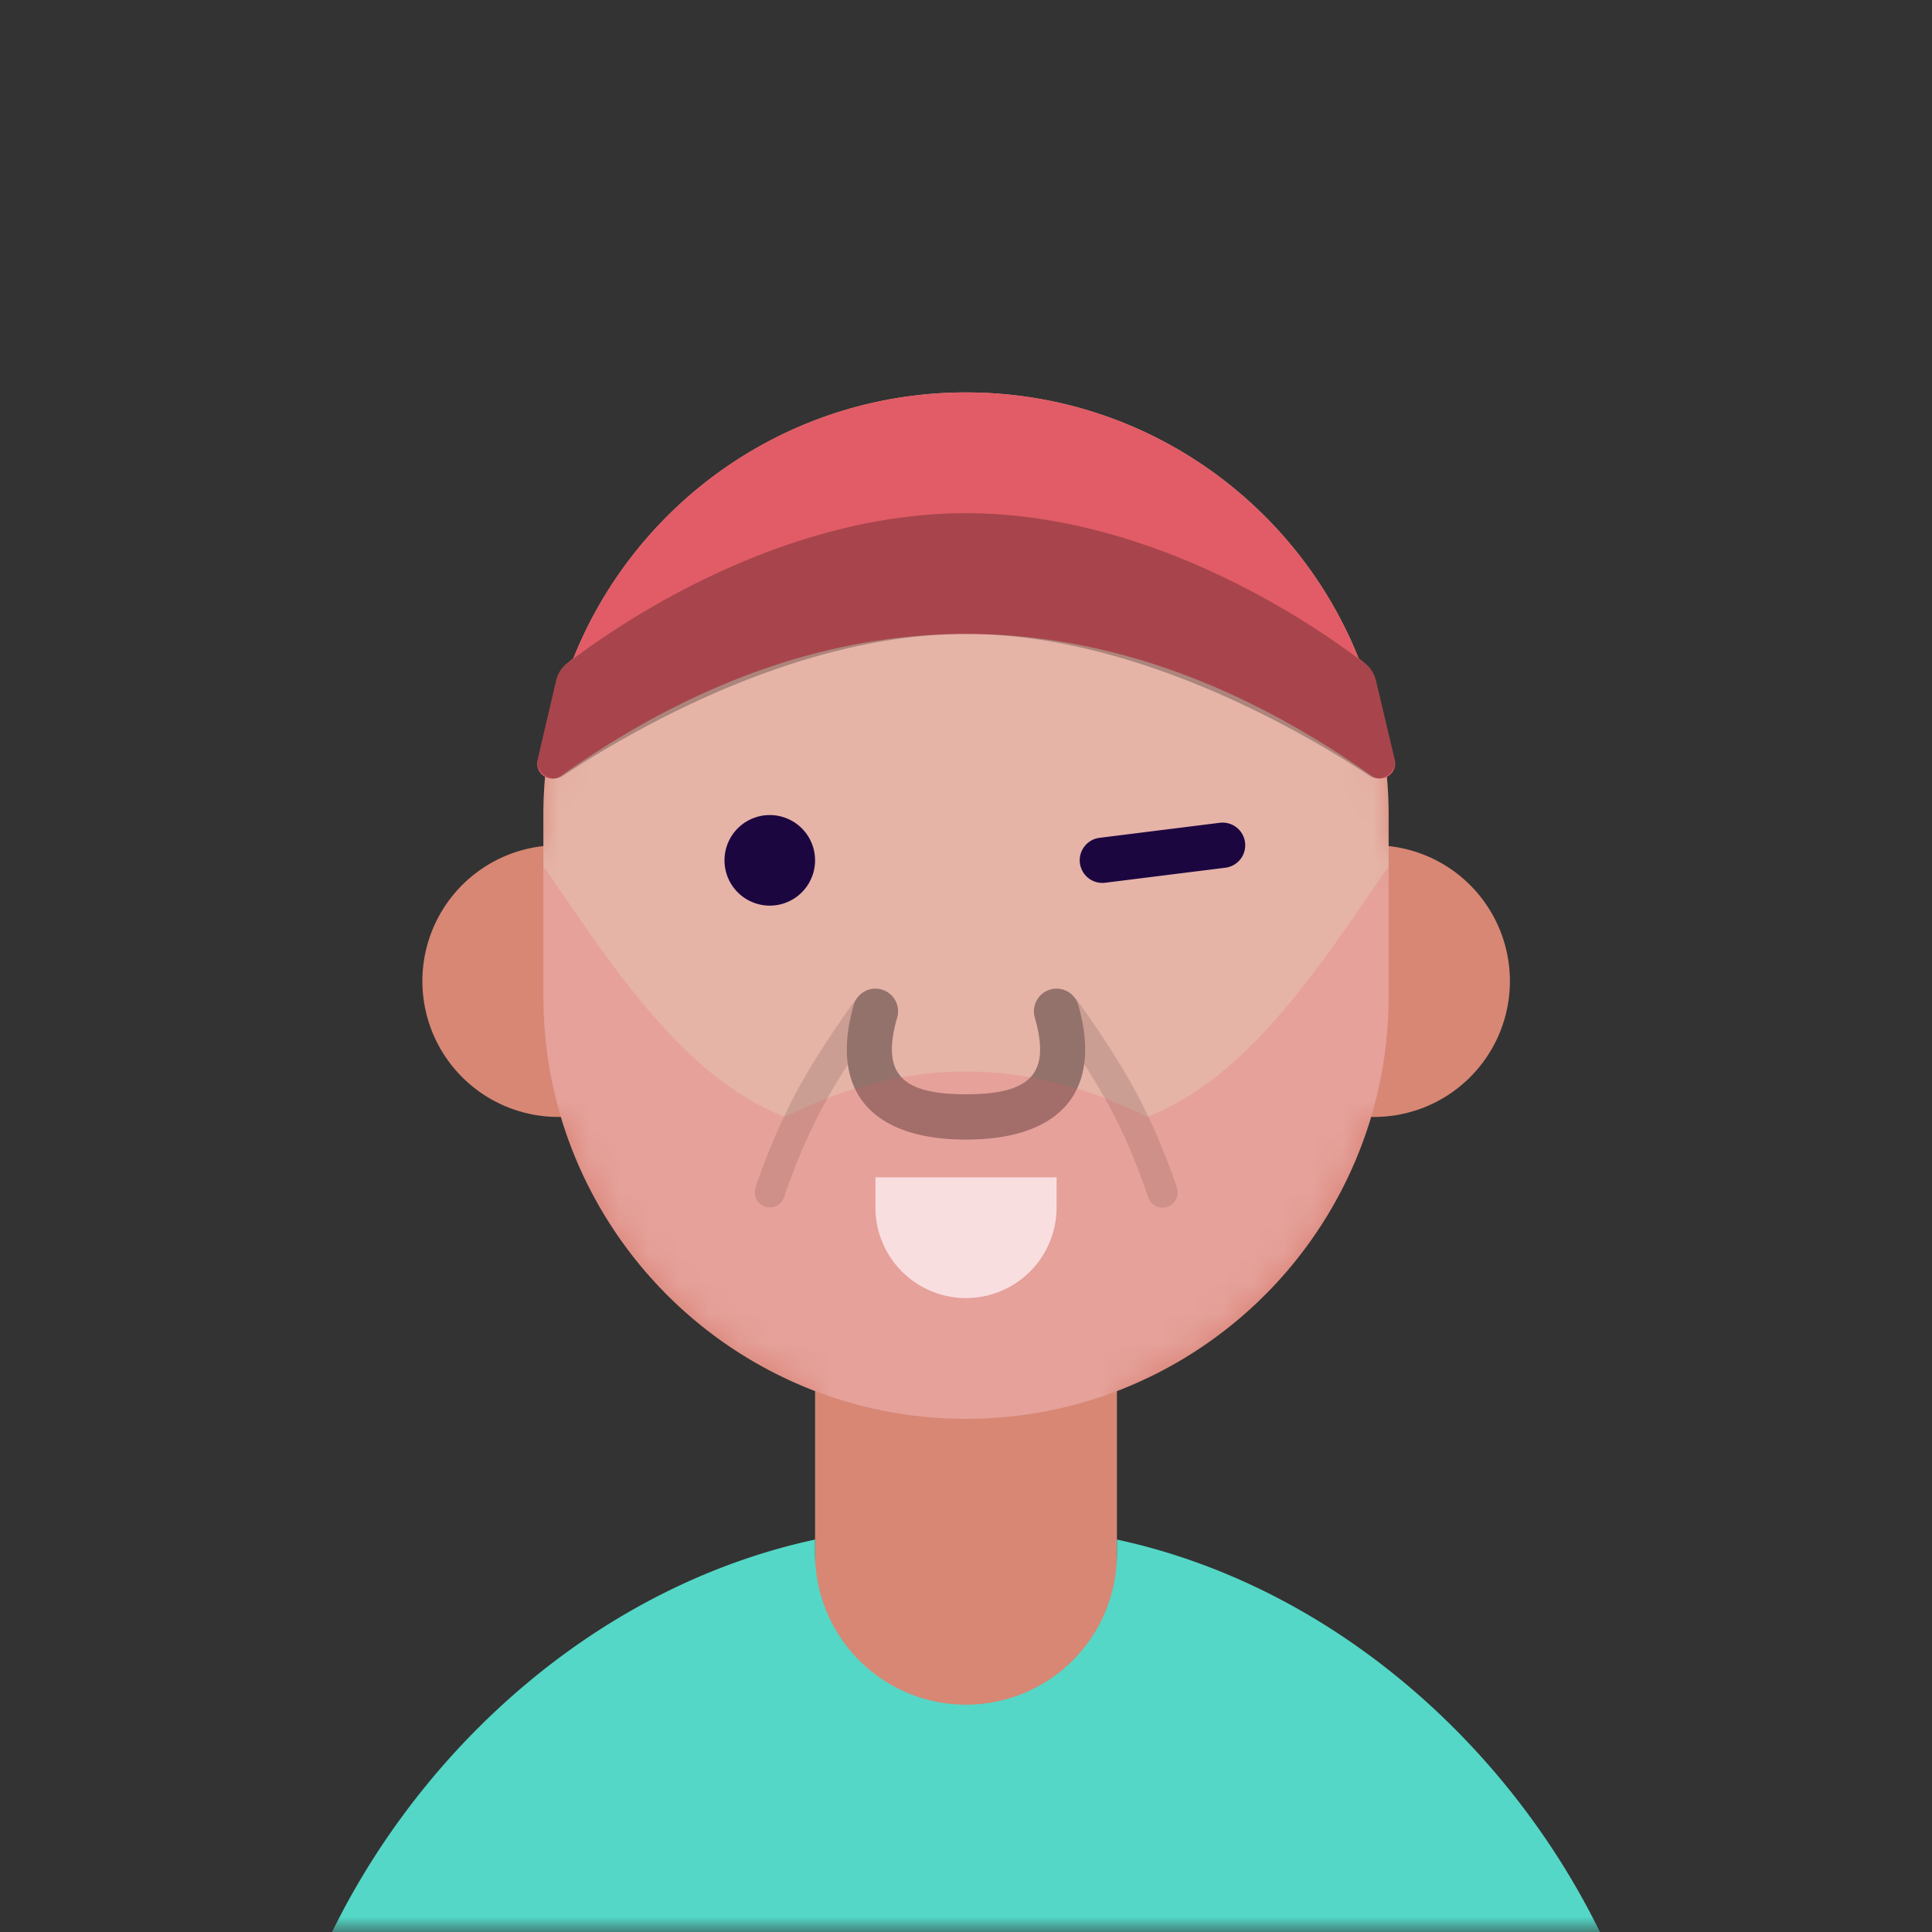 <svg xmlns:dc="http://purl.org/dc/elements/1.1/" xmlns:cc="http://creativecommons.org/ns#" xmlns:rdf="http://www.w3.org/1999/02/22-rdf-syntax-ns#" xmlns:svg="http://www.w3.org/2000/svg" xmlns="http://www.w3.org/2000/svg" viewBox="0 0 64 64" fill="none"><rect x="0" y="0" width="64" height="64" fill="#333333" stroke="none"/><mask id="avatarsRadiusMask"><rect width="64" height="64" rx="0" ry="0" x="0" y="0" fill="#fff"/></mask><g mask="url(#avatarsRadiusMask)"><path d="M37 46.08V52a5 5 0 0 1-10 0v-5.92A14.035 14.035 0 0 1 18.58 37h-.08a4.5 4.5 0 0 1-.5-8.973V27c0-7.732 6.268-14 14-14s14 6.268 14 14v1.027A4.5 4.5 0 0 1 45.42 37 14.035 14.035 0 0 1 37 46.081Z" fill="rgba(215, 135, 116, 1)"/><mask id="personas-a" style="mask-type:alpha" maskUnits="userSpaceOnUse" x="14" y="13" width="36" height="44"><path d="M37 46.08V52a5 5 0 0 1-10 0v-5.92A14.035 14.035 0 0 1 18.58 37h-.08a4.5 4.5 0 0 1-.5-8.973V27c0-7.732 6.268-14 14-14s14 6.268 14 14v1.027A4.5 4.5 0 0 1 45.42 37 14.035 14.035 0 0 1 37 46.081Z" fill="#fff"/></mask><g mask="url(#personas-a)"><path d="M32 13c7.732 0 14 6.268 14 14v6c0 7.732-6.268 14-14 14s-14-6.268-14-14v-6c0-7.732 6.268-14 14-14Z" fill="#fff" style="mix-blend-mode:overlay" opacity=".364"/></g><g transform="translate(20 24)"><g fill="#1B0640"><path d="M4 4.5a1.5 1.5 0 1 0 3 0 1.5 1.5 0 0 0-3 0ZM21.244 3.907a.75.75 0 0 0-.837-.651l-4 .5a.75.75 0 0 0 .186 1.488l4-.5a.75.75 0 0 0 .651-.837Z"/></g></g><g transform="translate(2 2)"><path d="M16.996 19.804C19.059 14.644 24.104 11 30 11s10.94 3.645 13.004 8.804l.236.192a1 1 0 0 1 .337.54l.627 2.64a.5.5 0 0 1-.774.523C38.989 20.566 34.512 19 30 19c-4.513 0-8.985 1.567-13.416 4.702a.5.5 0 0 1-.776-.522l.616-2.64a1 1 0 0 1 .338-.546l.234-.19Z" fill="#E15C66"/><path d="M30 15c6.45 0 12.012 4.045 13.245 5.008a.933.933 0 0 1 .331.525l.619 2.602c.109.458-.43.824-.823.566C41.055 22.175 35.563 19 30 19c-5.566 0-11.05 3.179-13.359 4.703-.392.259-.93-.105-.824-.562l.608-2.605a.934.934 0 0 1 .331-.53C17.994 19.04 23.554 15 30 15Z" fill="#000" style="mix-blend-mode:overlay" opacity=".255"/></g><g transform="translate(11 44)"><path d="M16 7v.47a5 5 0 1 0 10 0V7c7.063 1.523 12.93 6.735 16 13H0C3.07 13.735 8.937 8.523 16 7Z" fill="rgba(84, 215, 199, 1)"/></g><g transform="translate(23 36)"><path d="M6 3h6v1a3 3 0 0 1-6 0V3Z" fill="#fff"/></g><g><g transform="translate(24 28)"><path opacity=".119" fill-rule="evenodd" clip-rule="evenodd" d="M11.721 5.294c.21.736.273 1.39.195 1.955.349.543.643 1.041.883 1.493.447.843.86 1.817 1.238 2.92a.5.5 0 1 0 .946-.324 21.232 21.232 0 0 0-1.3-3.065c-.473-.89-1.137-1.934-1.996-3.135a.499.499 0 0 0-.099-.104c.06.075.105.162.133.26Zm-7.442 0a.748.748 0 0 1 .115-.237.502.502 0 0 0-.071.08C3.464 6.34 2.799 7.384 2.328 8.274a21.224 21.224 0 0 0-1.301 3.065.5.5 0 0 0 .946.324 20.24 20.24 0 0 1 1.238-2.92c.238-.448.53-.942.875-1.48-.08-.568-.019-1.227.193-1.968Z" fill="#000"/><path d="M5.206 4.779a.75.75 0 0 0-.927.515c-.212.741-.274 1.4-.193 1.968C4.314 8.866 5.68 9.75 8 9.75c2.328 0 3.693-.888 3.916-2.501.078-.565.015-1.22-.195-1.955a.749.749 0 0 0-.927-.515.75.75 0 0 0-.515.927C10.802 7.536 10.19 8.25 8 8.25s-2.802-.713-2.279-2.544a.75.75 0 0 0-.515-.927Z" fill="#000" style="mix-blend-mode:overlay" opacity=".36"/></g></g><g><g transform="translate(14 26)"><path opacity=".2" d="M32 3v4c0 7.732-6.268 14-14 14S4 14.732 4 7V3c0-.1.001-.2.003-.298C6.048 5.642 8.535 9.669 12 11c2-1.002 4-1.504 6-1.504s4 .502 6 1.504c3.465-1.33 5.952-5.359 7.997-8.298C31.999 2.8 32 2.9 32 3Z" fill="rgba(225, 92, 102, 1)"/></g></g></g></svg>